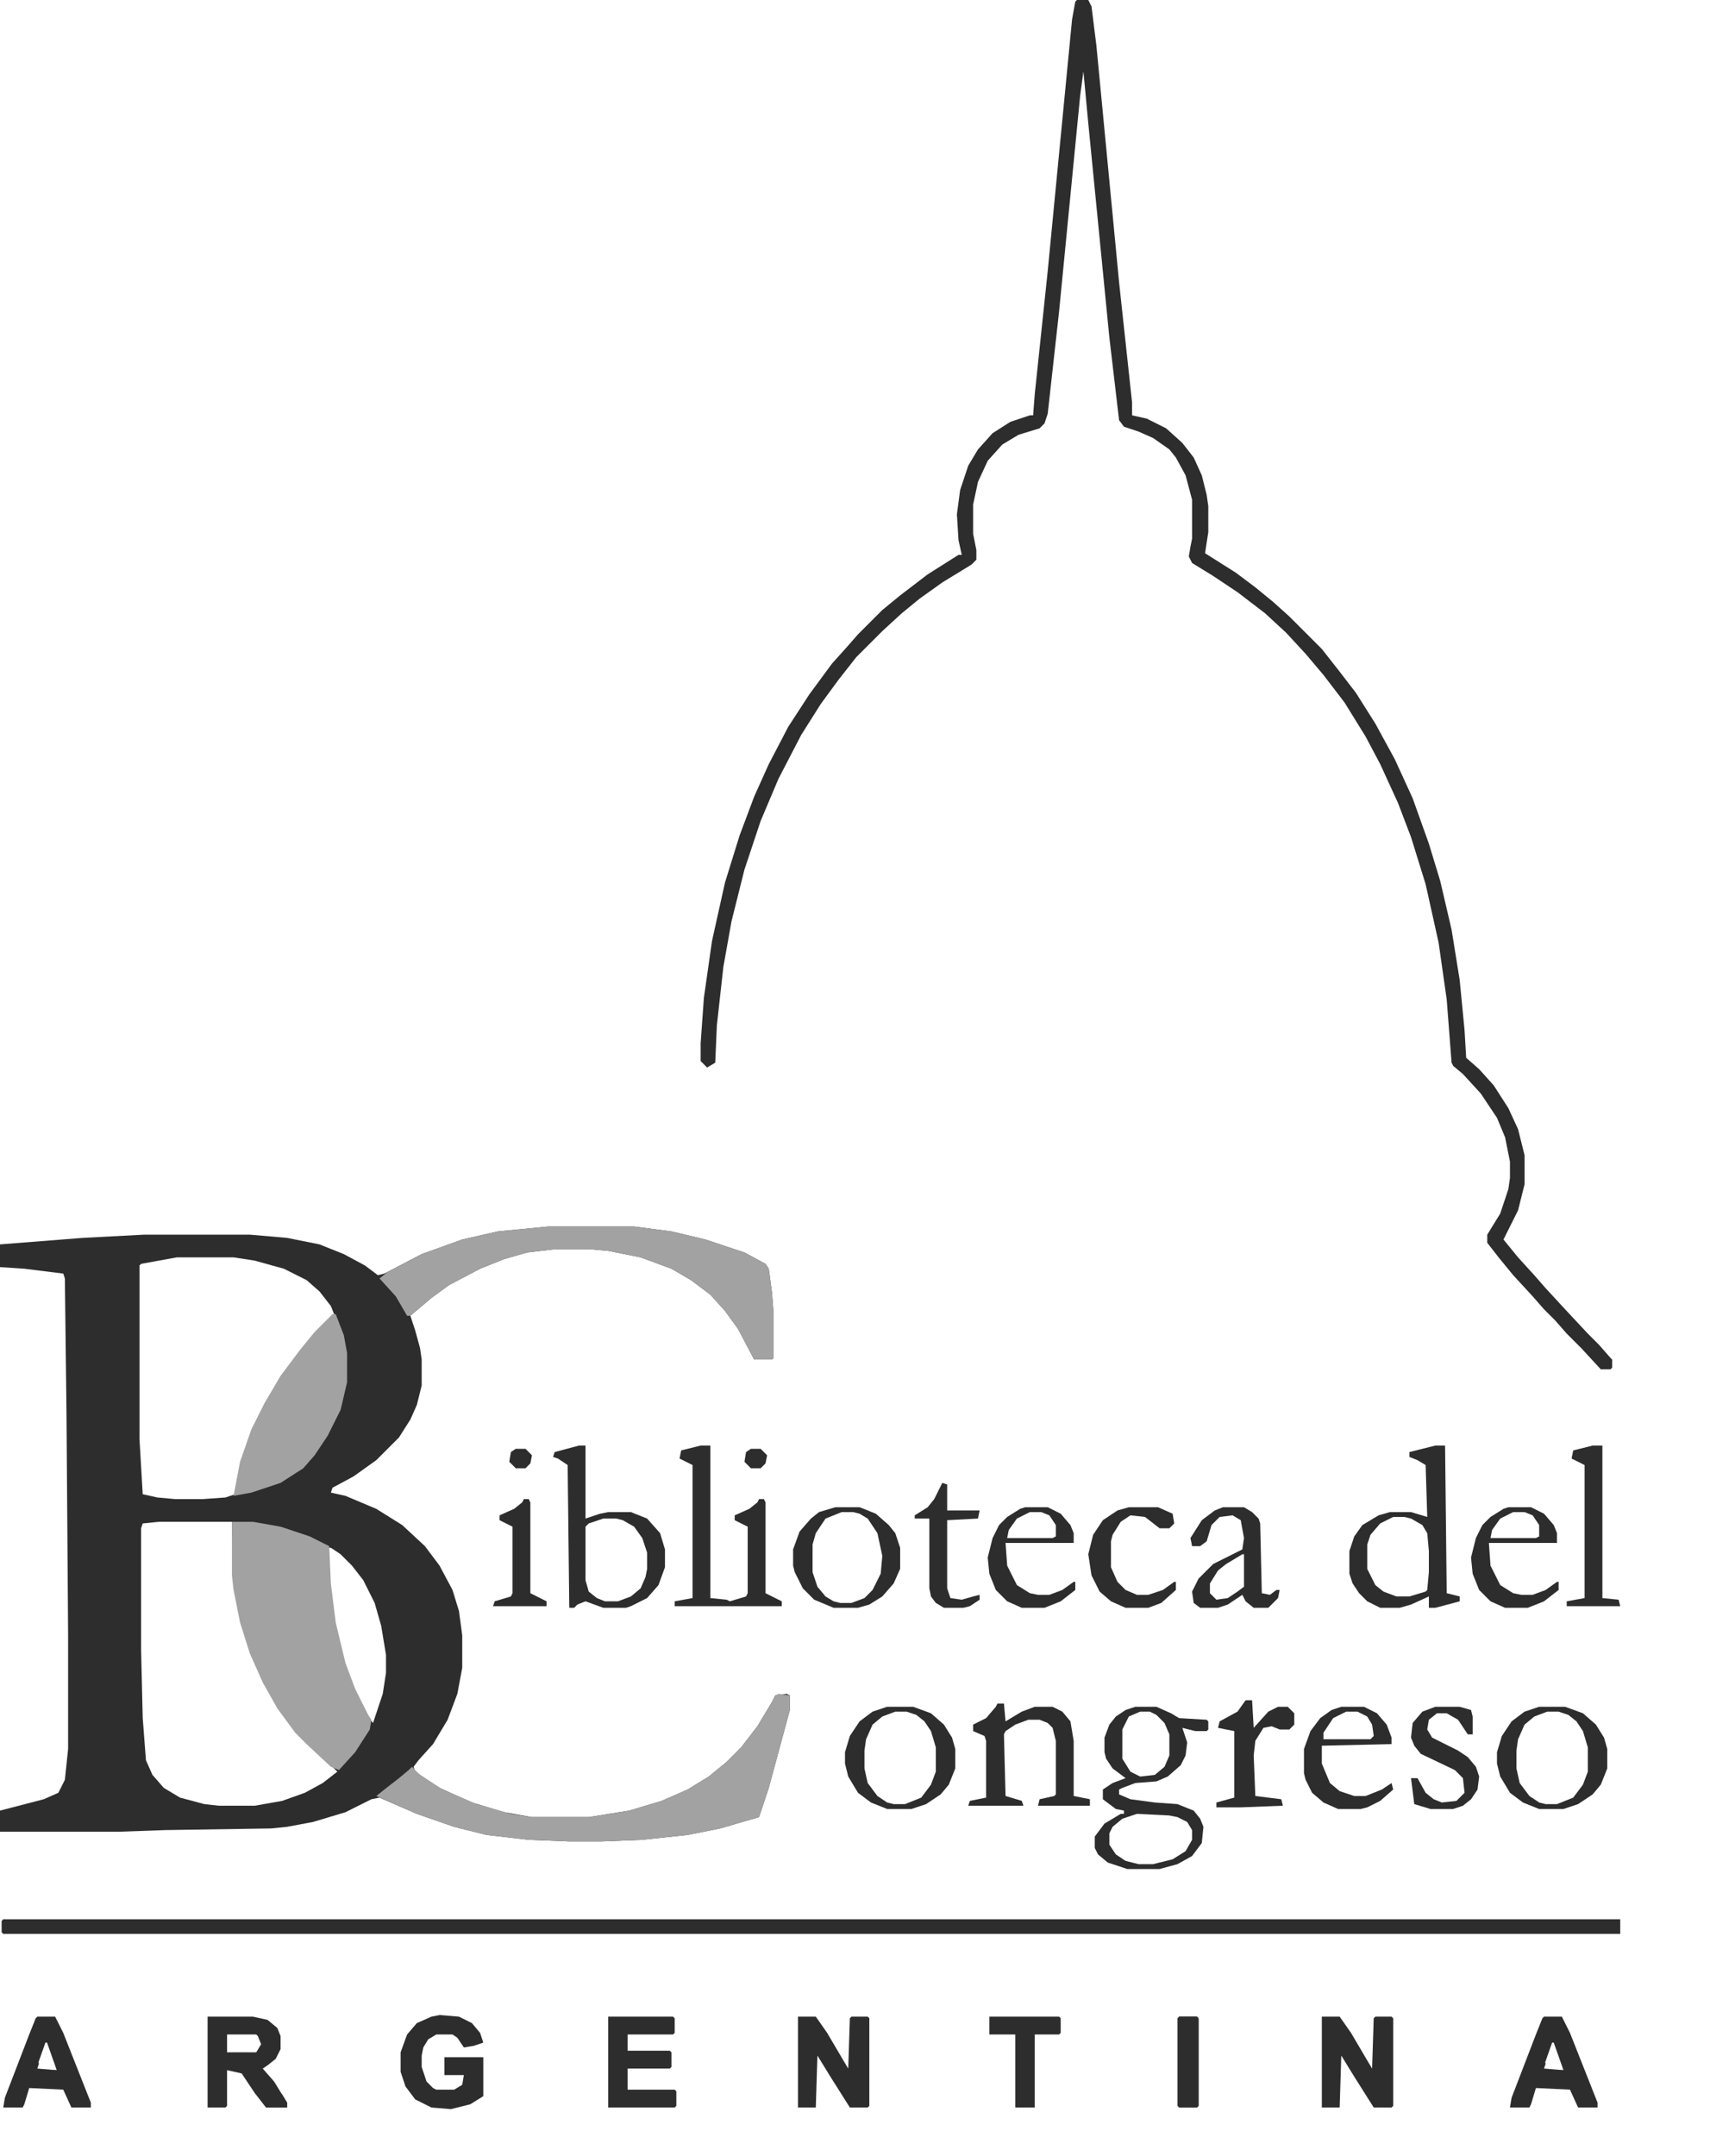 <svg width="119" height="150" viewBox="0 0 119 150" fill="none" xmlns="http://www.w3.org/2000/svg">
<path d="M38.149 85.327H44.131L46.727 85.666L49.097 86.23L51.806 87.133L53.273 87.923L53.499 88.262L53.725 89.955L53.837 91.422V94.469L53.725 94.582H52.483L51.354 92.438L50.452 91.196L49.436 90.068L48.081 89.052L46.727 88.262L44.582 87.472L42.325 87.02L41.084 86.907H38.6L36.682 87.133L35.102 87.585L33.409 88.262L31.264 89.39L30.023 90.293L28.555 91.535L28.894 92.551L29.233 93.792L29.345 94.582V96.388L29.007 97.743L28.555 98.758L27.765 100L26.185 101.58L24.605 102.709L23.138 103.499L23.025 103.837L24.041 104.063L26.185 104.966L27.991 106.095L29.571 107.562L30.587 108.916L31.49 110.609L31.941 112.077L32.167 113.77V116.027L31.828 117.833L31.151 119.639L30.135 121.332L29.12 122.46L28.781 122.912L28.894 123.25L30.587 124.379L32.844 125.395L35.102 126.072L37.02 126.411H40.971L43.792 125.959L46.05 125.282L47.855 124.492L49.323 123.589L50.564 122.573L51.58 121.557L52.709 120.09L53.725 118.397L53.95 117.946L54.74 117.833L54.966 117.946V118.961L53.499 124.379L52.822 126.411L50.113 127.201L47.855 127.652L44.695 127.991L41.874 128.104H39.616L36.795 127.991L33.86 127.652L31.603 127.088L29.007 126.185L26.411 125.056L25.846 125.169L24.041 126.072L21.783 126.749L19.977 127.088L18.849 127.201L11.512 127.314L8.352 127.426H0V125.959L3.047 125.169L4.063 124.718L4.515 123.815L4.74 121.67V113.77L4.628 98.42L4.515 88.939L4.402 88.6L1.693 88.262L0 88.149V86.569L5.756 86.117L10.045 85.891H17.381L19.977 86.117L22.235 86.569L23.928 87.246L25.395 88.036L26.298 88.713L26.749 88.6L29.345 87.246L32.167 86.23L34.65 85.666L38.149 85.327ZM12.303 87.472L9.819 87.923L9.707 88.036V100.113L9.932 103.95L10.948 104.176L12.19 104.289H14.108L15.688 104.176L16.366 103.95L16.817 101.693L17.607 99.436L18.51 97.63L19.639 95.711L20.993 93.905L22.009 92.663L23.251 91.422L23.025 90.858L22.235 89.842L21.332 89.052L19.752 88.262L17.72 87.697L16.253 87.472H12.303ZM11.061 105.869L9.932 105.982L9.819 106.32V114.785L9.932 119.526L10.158 122.46L10.61 123.476L11.399 124.379L12.528 125.056L14.221 125.508L15.237 125.621H17.72L19.639 125.282L21.219 124.718L22.46 124.04L23.476 123.25L22.912 122.686L21.445 121.332L20.655 120.542L19.413 118.849L18.397 117.043L17.494 115.011L16.817 112.867L16.366 110.609L16.253 109.594L16.14 105.869H11.061ZM22.799 107.675L22.912 110.158L23.251 112.867L23.928 115.688L24.605 117.494L25.508 119.3L25.959 119.864L26.637 117.833L26.862 116.366V115.124L26.524 113.092L26.072 111.512L25.282 109.932L24.492 108.916L23.702 108.126L23.025 107.675H22.799Z" fill="#2D2D2E"/>
<path d="M74.944 0H75.734L75.959 0.451L76.298 3.16L77.878 19.639L78.781 27.991V28.894L79.797 29.12L81.151 29.797L82.28 30.813L83.07 31.828L83.634 33.07L83.973 34.424L84.086 35.214V37.02L83.86 38.488L86.004 39.842L87.359 40.858L88.6 41.874L89.729 42.889L91.986 45.147L93.228 46.727L94.357 48.194L95.711 50.339L97.066 52.822L98.307 55.531L99.436 58.691L100.226 61.287L101.016 64.673L101.58 68.172L101.919 71.67L102.032 73.589L102.935 74.379L103.95 75.508L104.966 77.088L105.643 78.555L106.095 80.361V82.393L105.643 84.199L104.628 86.23L105.643 87.472L106.772 88.713L107.562 89.616L108.916 91.084L110.497 92.776L111.287 93.567L112.077 94.469L112.19 94.582V95.147L112.077 95.26H111.4L110.045 93.792L109.029 92.776L108.239 91.874L107.449 91.084L106.659 90.181L105.305 88.713L104.289 87.472L103.499 86.456V85.892L104.402 84.424L104.966 82.731L105.079 81.941V80.813L104.74 79.12L104.176 77.765L103.047 76.072L101.806 74.718L101.129 74.153L101.016 73.928L100.677 69.526L100.113 65.576L99.21 61.512L98.194 58.239L97.291 55.869L96.05 53.16L95.034 51.242L93.567 48.871L92.099 46.953L90.858 45.485L89.503 44.018L88.036 42.664L86.117 41.196L84.424 40.068L82.957 39.165L82.731 38.713L82.844 38.036L82.957 37.472V34.763L82.506 33.07L81.828 31.828L81.377 31.264L80.248 30.474L79.233 30.023L78.217 29.684L77.878 29.233L77.201 23.476L75.734 8.578L75.395 4.966L75.169 6.659L73.702 21.67L72.912 28.781L72.686 29.458L72.348 29.797L70.88 30.248L69.752 30.925L68.736 32.054L68.059 33.521L67.72 35.102V37.133L67.946 38.262V38.939L67.607 39.278L65.576 40.519L63.995 41.648L62.754 42.664L61.4 43.905L59.594 45.711L58.352 47.291L57.111 48.984L55.756 51.129L54.176 54.176L52.934 57.111L51.806 60.497L50.903 64.108L50.339 67.269L49.887 71.332L49.774 73.928L49.21 74.266L48.758 73.815V72.573L48.984 69.413L49.548 65.463L50.452 61.4L51.467 58.126L52.483 55.418L53.499 53.16L54.853 50.564L56.321 48.307L57.901 46.163L58.916 45.034L59.706 44.131L61.4 42.438L62.641 41.422L64.56 39.955L66.704 38.6H66.93L66.704 37.585L66.591 35.779L66.817 34.086L67.382 32.393L68.059 31.264L69.075 30.135L70.316 29.345L71.67 28.894H71.896L72.009 27.427L72.912 18.849L74.605 1.354L74.831 0.113L74.944 0Z" fill="#2D2D2E"/>
<path d="M0.226 133.521H112.754V134.537H0.226L0.113 134.424V133.634L0.226 133.521Z" fill="#2D2D2E"/>
<path d="M16.14 105.869H17.607L19.526 106.208L21.558 106.885L22.912 107.562L23.025 110.158L23.363 112.867L24.041 115.689L24.718 117.494L25.621 119.3L25.846 119.639L25.734 120.316L24.718 121.896L23.589 123.138L23.025 122.912L21.332 121.332L20.542 120.542L19.3 118.849L18.284 117.043L17.381 115.011L16.704 112.867L16.253 110.61L16.14 109.594V105.869Z" fill="#A2A2A2"/>
<path d="M38.149 85.327H44.131L46.727 85.666L49.097 86.23L51.806 87.133L53.273 87.923L53.499 88.262L53.725 89.955L53.837 91.422V94.469L53.725 94.582H52.483L51.354 92.438L50.452 91.196L49.436 90.068L48.081 89.052L46.727 88.262L44.582 87.472L42.325 87.02L41.084 86.907H38.6L36.682 87.133L35.102 87.585L33.409 88.262L31.264 89.39L30.023 90.293L28.555 91.535H28.33L27.54 90.18L26.411 88.939L26.975 88.487L29.345 87.246L32.167 86.23L34.65 85.666L38.149 85.327Z" fill="#A2A2A2"/>
<path d="M54.176 117.833L54.966 117.946V118.962L53.499 124.379L52.822 126.411L50.113 127.201L47.855 127.652L44.695 127.991L41.874 128.104H39.616L36.795 127.991L33.86 127.652L31.603 127.088L29.007 126.185L26.185 124.944L26.749 124.492L27.765 123.702L28.442 123.138L28.668 122.912L29.233 123.476L30.813 124.492L33.183 125.508L35.553 126.185L37.02 126.411H40.971L43.792 125.959L46.05 125.282L47.855 124.492L49.323 123.589L50.564 122.573L51.58 121.558L52.709 120.09L53.725 118.397L53.95 117.946L54.176 117.833Z" fill="#A2A2A2"/>
<path d="M23.138 91.422H23.363L23.928 92.889L24.154 94.131V96.162L23.702 98.081L22.799 99.887L21.896 101.241L21.106 102.144L19.526 103.16L17.494 103.837L16.253 104.063L16.704 101.693L17.494 99.435L18.397 97.629L19.526 95.711L20.88 93.905L21.896 92.663L23.138 91.422Z" fill="#A2A2A2"/>
<path d="M79.007 118.736H80.474L81.49 119.188L82.054 119.526L83.973 119.639L84.086 119.752V120.316L83.973 120.429H83.183L82.28 120.204L82.618 121.219L82.506 122.122L82.167 122.8L81.264 123.59L80.474 123.928L79.007 124.041L78.104 124.38L77.878 124.493V124.831L78.668 125.17L80.361 125.395L81.941 125.508L83.07 125.96L83.522 126.524L83.747 127.088L83.634 128.217L82.957 129.12L81.941 129.684L80.7 130.023H78.442L77.088 129.572L76.411 129.007L76.185 128.556V127.766L76.862 126.863L77.991 126.186H78.217V125.96L77.652 125.847L76.749 125.17V124.493L77.427 124.041L78.33 123.702L77.427 123.025L76.975 122.348L76.862 121.897V120.881L77.201 119.978L77.652 119.414L78.33 118.962L79.007 118.736ZM79.345 119.075L78.555 119.414L78.104 120.316V122.348L78.668 123.251L79.345 123.59L80.361 123.477L81.038 122.912L81.377 122.122V120.655L81.038 119.865L80.474 119.301L80.023 119.075H79.345ZM79.12 126.186L78.104 126.524L77.427 127.088L77.201 127.54V128.33L77.652 129.007L78.33 129.459L79.233 129.684H80.248L81.603 129.346L82.506 128.781L82.957 127.991V127.314L82.618 126.75L81.941 126.411L81.377 126.298L79.12 126.186Z" fill="#2D2D2E"/>
<path d="M99.887 100.564H100.564L100.677 110.835L101.58 111.061V111.4L99.887 111.851H99.436V111.061L98.194 111.625L97.404 111.851H96.05L95.147 111.4L94.582 110.835L94.131 110.158L93.905 109.481V107.901L94.244 106.885L94.808 106.095L95.937 105.418L96.727 105.192H98.194L99.323 105.531L99.21 101.919L98.646 101.58L98.081 101.355V101.016L99.887 100.564ZM96.953 105.531L96.05 105.982L95.373 106.772L95.147 107.449V109.142L95.711 110.271L96.275 110.722L97.178 111.061H98.081L99.21 110.722L99.323 110.61L99.436 109.368V107.901L99.323 106.659L98.984 106.095L98.194 105.643L97.743 105.531H96.953Z" fill="#2D2D2E"/>
<path d="M40.293 100.564H40.745V105.643L41.761 105.305L42.325 105.192H43.905L45.034 105.643L45.937 106.659L46.275 107.788V109.029L45.824 110.271L45.034 111.174L43.905 111.738L43.567 111.851H41.986L40.745 111.4L40.181 111.625L39.955 111.851H39.616L39.503 101.919L38.826 101.467L38.488 101.355L38.6 101.016L40.293 100.564ZM41.986 105.643L40.971 105.982L40.745 106.208V109.932L40.971 110.722L41.535 111.174L42.099 111.4H43.002L43.905 111.061L44.582 110.497L44.921 109.707L45.034 109.142V108.014L44.695 106.998L44.131 106.208L43.341 105.756L42.889 105.643H41.986Z" fill="#2D2D2E"/>
<path d="M48.758 100.564H49.436V111.174L50.564 111.287L50.79 111.4L51.919 111.061L52.032 110.835V106.208L51.129 105.756V105.418L52.145 104.966L52.709 104.515L52.822 104.289H53.16L53.273 104.515V110.835L54.402 111.4V111.738H46.953V111.4L48.194 111.174V101.919L47.291 101.467L47.404 100.903L48.758 100.564Z" fill="#2D2D2E"/>
<path d="M14.447 140.293H17.607L18.623 140.519L19.3 141.083L19.526 141.647V142.55L19.187 143.228L18.623 143.679L18.284 143.905L19.075 144.808L19.977 146.275V146.614H18.51L17.72 145.598L16.817 144.243L15.801 144.018V146.501L15.688 146.614H14.447V140.293ZM15.801 141.535V142.776H17.833L18.172 142.212L17.946 141.647L17.833 141.535H15.801Z" fill="#2D2D2E"/>
<path d="M91.987 140.293H93.228L94.018 141.422L95.147 143.34L95.485 143.905L95.598 140.406L95.711 140.293H96.84L96.953 140.406V146.501L96.84 146.614H95.598L94.244 144.469L93.341 143.002L93.228 146.614H91.987V140.293Z" fill="#2D2D2E"/>
<path d="M55.531 140.293H56.772L57.562 141.422L58.691 143.34L59.029 143.905L59.142 140.406L59.255 140.293H60.384L60.497 140.406V146.501L60.384 146.614H59.142L57.788 144.469L56.885 143.002L56.772 146.614H55.531V140.293Z" fill="#2D2D2E"/>
<path d="M30.587 140.181L31.941 140.294L32.844 140.745L33.409 141.422L33.634 142.099L32.957 142.325L32.28 142.438L31.828 141.761L31.49 141.535H30.361L29.797 141.874L29.458 142.438L29.345 143.002V143.792L29.684 144.808L30.135 145.26L30.361 145.373H31.603L32.167 145.034L32.28 144.357H30.925V143.115H33.634V145.824L32.731 146.388L31.377 146.727L30.023 146.614L28.894 146.05L28.217 145.147L27.878 144.131V142.777L28.33 141.535L29.007 140.745L30.023 140.294L30.587 140.181Z" fill="#2D2D2E"/>
<path d="M69.413 118.51H69.865L69.977 119.751L71.106 119.074L72.009 118.735H73.251L73.928 119.074L74.492 119.751L74.718 121.106V124.943L75.847 125.169V125.62H72.235L72.348 125.169L73.363 124.943L73.476 124.83V121.106L73.251 120.203L72.912 119.864L72.348 119.638H71.558L70.655 119.977L69.977 120.429L69.865 120.654L69.977 124.943L71.106 125.282L71.219 125.62H67.382L67.494 125.282L68.623 125.056V121.106L68.51 120.767L67.72 120.429V119.977L68.623 119.526L69.3 118.735L69.413 118.51Z" fill="#2D2D2E"/>
<path d="M42.325 140.293H46.84L46.953 140.406V141.422L46.84 141.535H43.679V142.663H46.614L46.727 142.776V143.792L46.614 143.905H43.679V145.372H46.953L47.066 145.485V146.501L46.953 146.614H42.325V140.293Z" fill="#2D2D2E"/>
<path d="M107.449 140.293H108.691L109.255 141.422L111.174 146.275V146.614H109.819L109.255 145.372L106.885 145.259L106.546 146.388L106.433 146.614H105.079L105.192 145.936L106.885 141.535L107.336 140.406L107.449 140.293ZM108.014 142.099L107.336 144.018H108.804L108.126 142.099H108.014Z" fill="#2D2D2E"/>
<path d="M2.596 140.293H3.837L4.402 141.422L6.321 146.275V146.614H4.966L4.402 145.372L2.032 145.259L1.693 146.388L1.58 146.614H0.226L0.339 145.936L2.032 141.535L2.483 140.406L2.596 140.293ZM3.16 142.099L2.483 144.018H3.95L3.273 142.099H3.16Z" fill="#2D2D2E"/>
<path d="M107.111 118.736H108.916L110.158 119.188L111.061 119.978L111.625 120.881L111.851 121.671V123.025L111.4 124.154L110.835 124.831L109.819 125.508L108.804 125.847H107.111L105.982 125.395L105.079 124.718L104.402 123.59L104.176 122.687V121.897L104.515 120.768L105.192 119.752L106.095 119.075L107.111 118.736ZM107.675 119.075L106.772 119.414L106.095 119.978L105.643 120.994L105.53 121.784V123.025L105.756 124.041L106.433 124.944L107.111 125.395L107.562 125.508H108.352L109.481 125.057L110.158 124.154L110.497 123.251V121.558L110.158 120.429L109.707 119.752L109.142 119.301L108.465 119.075H107.675Z" fill="#2D2D2E"/>
<path d="M61.738 118.736H63.544L64.786 119.188L65.689 119.978L66.253 120.881L66.479 121.671V123.025L66.027 124.154L65.463 124.831L64.447 125.508L63.431 125.847H61.738L60.609 125.395L59.707 124.718L59.029 123.59L58.804 122.687V121.897L59.142 120.768L59.819 119.752L60.722 119.075L61.738 118.736ZM62.303 119.075L61.4 119.414L60.722 119.978L60.271 120.994L60.158 121.784V123.025L60.384 124.041L61.061 124.944L61.738 125.395L62.19 125.508H62.98L64.108 125.057L64.786 124.154L65.124 123.251V121.558L64.786 120.429L64.334 119.752L63.77 119.301L63.093 119.075H62.303Z" fill="#2D2D2E"/>
<path d="M58.126 104.854H59.819L60.948 105.305L61.851 106.095L62.303 106.659L62.641 107.675V109.142L62.19 110.158L61.4 111.061L60.497 111.626L59.706 111.851H58.014L56.659 111.287L55.869 110.497L55.305 109.368L55.192 108.917V107.788L55.643 106.547L56.433 105.644L56.998 105.192L58.126 104.854ZM58.578 105.192L57.449 105.644L56.772 106.659L56.546 107.449V109.368L56.885 110.384L57.449 111.061L58.014 111.4L58.465 111.513H59.255L60.158 111.174L60.722 110.61L61.287 109.481L61.4 108.24L61.061 106.659L60.384 105.644L59.819 105.305L59.368 105.192H58.578Z" fill="#2D2D2E"/>
<path d="M85.102 104.854H86.569L87.133 105.192L87.585 105.644L87.698 105.982L87.81 110.835L88.375 110.948L88.826 110.61H89.052L88.939 111.174L88.262 111.851H87.246L86.682 111.4L86.456 110.948L85.44 111.626L84.763 111.851H83.521L83.07 111.513L82.957 110.723L83.409 109.82L84.424 108.804L86.456 107.788L86.569 106.998L86.343 105.756L85.779 105.418L84.876 105.531L84.311 106.095L83.973 107.224L83.521 107.562H82.957L82.844 106.998L83.634 105.756L84.537 105.079L85.102 104.854ZM86.456 108.127L85.327 108.804L84.763 109.255L84.199 110.158V110.835L84.65 111.287L85.44 111.174L86.117 110.723L86.569 110.384V108.127H86.456Z" fill="#2D2D2E"/>
<path d="M93.341 118.736H94.921L95.824 119.188L96.501 119.978L96.84 120.881V121.332L91.987 121.445V122.687L92.551 124.041L93.228 124.605L94.244 124.944H95.034L96.162 124.493L96.84 124.041L96.953 124.493L96.05 125.283L95.147 125.734L94.695 125.847H93.115L92.099 125.395L91.309 124.718L90.858 123.815L90.745 123.364V121.671L91.196 120.429L91.874 119.526L92.664 118.962L93.341 118.736ZM93.68 119.075L92.776 119.526L92.099 120.542V120.994H95.373L95.598 120.768L95.485 119.978L95.147 119.414L94.469 119.075H93.68Z" fill="#2D2D2E"/>
<path d="M104.966 104.854H106.546L107.449 105.305L108.126 106.095L108.352 106.659V107.337H103.612L103.725 108.917L104.402 110.271L105.305 110.835L105.869 110.948H106.659L107.562 110.61L108.352 110.045H108.465V110.61L107.449 111.4L106.321 111.851H104.74L103.725 111.4L102.935 110.61L102.483 109.481L102.37 108.352L102.709 106.998L103.16 106.095L103.725 105.531L104.628 104.966L104.966 104.854ZM105.305 105.192L104.402 105.644L103.837 106.434L103.725 106.998H106.885L107.111 106.885V106.095L106.659 105.418L106.095 105.192H105.305Z" fill="#2D2D2E"/>
<path d="M71.332 104.854H72.912L73.815 105.305L74.492 106.095L74.718 106.659V107.337H69.977L70.09 108.917L70.767 110.271L71.67 110.835L72.235 110.948H73.025L73.928 110.61L74.718 110.045H74.831V110.61L73.815 111.4L72.686 111.851H71.106L70.09 111.4L69.3 110.61L68.849 109.481L68.736 108.352L69.075 106.998L69.526 106.095L70.09 105.531L70.993 104.966L71.332 104.854ZM71.67 105.192L70.767 105.644L70.203 106.434L70.09 106.998H73.251L73.476 106.885V106.095L73.025 105.418L72.46 105.192H71.67Z" fill="#2D2D2E"/>
<path d="M110.835 100.564H111.512V111.174L112.641 111.287L112.754 111.738H109.029V111.4L110.271 111.174V101.919L109.368 101.467L109.481 100.903L110.835 100.564Z" fill="#2D2D2E"/>
<path d="M86.682 118.284H87.133L87.246 120.203L88.262 119.074L88.939 118.736H89.616L90.068 119.187V119.977L89.729 120.316H89.052L88.488 120.09L87.923 120.203L87.359 121.106L87.246 122.122L87.359 124.943L89.165 125.169L89.278 125.621L86.343 125.733H84.65V125.395L85.892 125.056V120.429L84.763 120.203L84.876 119.751L86.117 119.074L86.682 118.284Z" fill="#2D2D2E"/>
<path d="M78.555 104.854H80.587L81.603 105.305L81.716 105.982L81.377 106.321H80.7L79.684 105.531L78.668 105.418L77.991 105.869L77.427 106.772L77.314 107.224V109.03L77.765 110.045L78.33 110.61L79.12 110.948H79.91L80.925 110.61L81.716 110.045H81.829V110.61L80.813 111.513L79.91 111.851H78.33L77.314 111.4L76.524 110.723L75.959 109.594L75.734 108.127L76.072 106.772L76.749 105.756L77.765 105.079L78.555 104.854Z" fill="#2D2D2E"/>
<path d="M99.887 118.736H101.58L102.37 118.962L102.483 119.414V120.655H102.144L101.467 119.639L100.677 119.188H100L99.436 119.639L99.323 120.316L99.661 120.881L101.467 121.784L102.144 122.235L102.709 122.912L102.935 123.59L102.822 124.493L102.37 125.17L101.806 125.621L101.129 125.847H99.549L98.42 125.508L98.194 123.702H98.646L99.21 124.718L99.774 125.17L100.339 125.395L101.354 125.283L101.919 124.718L101.806 123.702L101.242 123.138L98.871 122.009L98.42 121.445L98.194 120.881L98.307 119.865L98.984 119.075L99.887 118.736Z" fill="#2D2D2E"/>
<path d="M68.849 140.293H73.702L73.815 140.406V141.422L73.702 141.535H72.009V146.614H70.655V141.535H68.849V140.293Z" fill="#2D2D2E"/>
<path d="M65.576 103.16L65.914 103.273V105.079H68.172L68.059 105.643L65.914 105.756V110.497L66.14 111.174L66.93 111.287L67.72 111.061L68.172 110.948V111.287L67.494 111.738L67.043 111.851H65.689L65.124 111.512L64.786 111.061L64.673 110.497V105.643H63.657V105.417L64.56 104.853L65.011 104.289L65.576 103.16Z" fill="#2D2D2E"/>
<path d="M36.456 104.289H36.795L36.907 104.515V110.835L38.036 111.4V111.738H34.312L34.424 111.4L35.553 111.061L35.666 110.835V106.208L34.763 105.756V105.418L35.779 104.966L36.343 104.515L36.456 104.289Z" fill="#2D2D2E"/>
<path d="M82.054 140.293H83.296L83.409 140.406V146.501L83.296 146.614H82.054L81.941 146.501V140.406L82.054 140.293Z" fill="#2D2D2E"/>
<path d="M82.054 140.293H83.296L83.409 140.406V146.501L83.296 146.614H82.054V146.388H83.183V140.519H82.054V140.293Z" fill="#2D2D2E"/>
<path d="M52.257 100.79H52.934L53.386 101.242L53.273 101.806L52.934 102.144H52.257L51.806 101.693L51.919 101.016L52.257 100.79Z" fill="#2D2D2E"/>
<path d="M35.892 100.79H36.569L37.02 101.242L36.907 101.806L36.569 102.144H35.892L35.44 101.693L35.553 101.016L35.892 100.79Z" fill="#2D2D2E"/>
<path d="M19.187 145.26L19.639 145.711L19.977 146.276V146.614H18.51V146.276H19.639L19.187 145.485V145.26Z" fill="#2D2D2E"/>
<path d="M107.449 143.228L107.562 143.566L107.449 143.905L108.804 144.018L108.916 143.792L109.029 144.243H107.223L107.336 143.453L107.449 143.228Z" fill="#2D2D2E"/>
<path d="M2.596 143.228L2.709 143.566L2.596 143.905L3.95 144.018L4.063 143.792L4.176 144.243H2.37L2.483 143.453L2.596 143.228Z" fill="#2D2D2E"/>
</svg>

